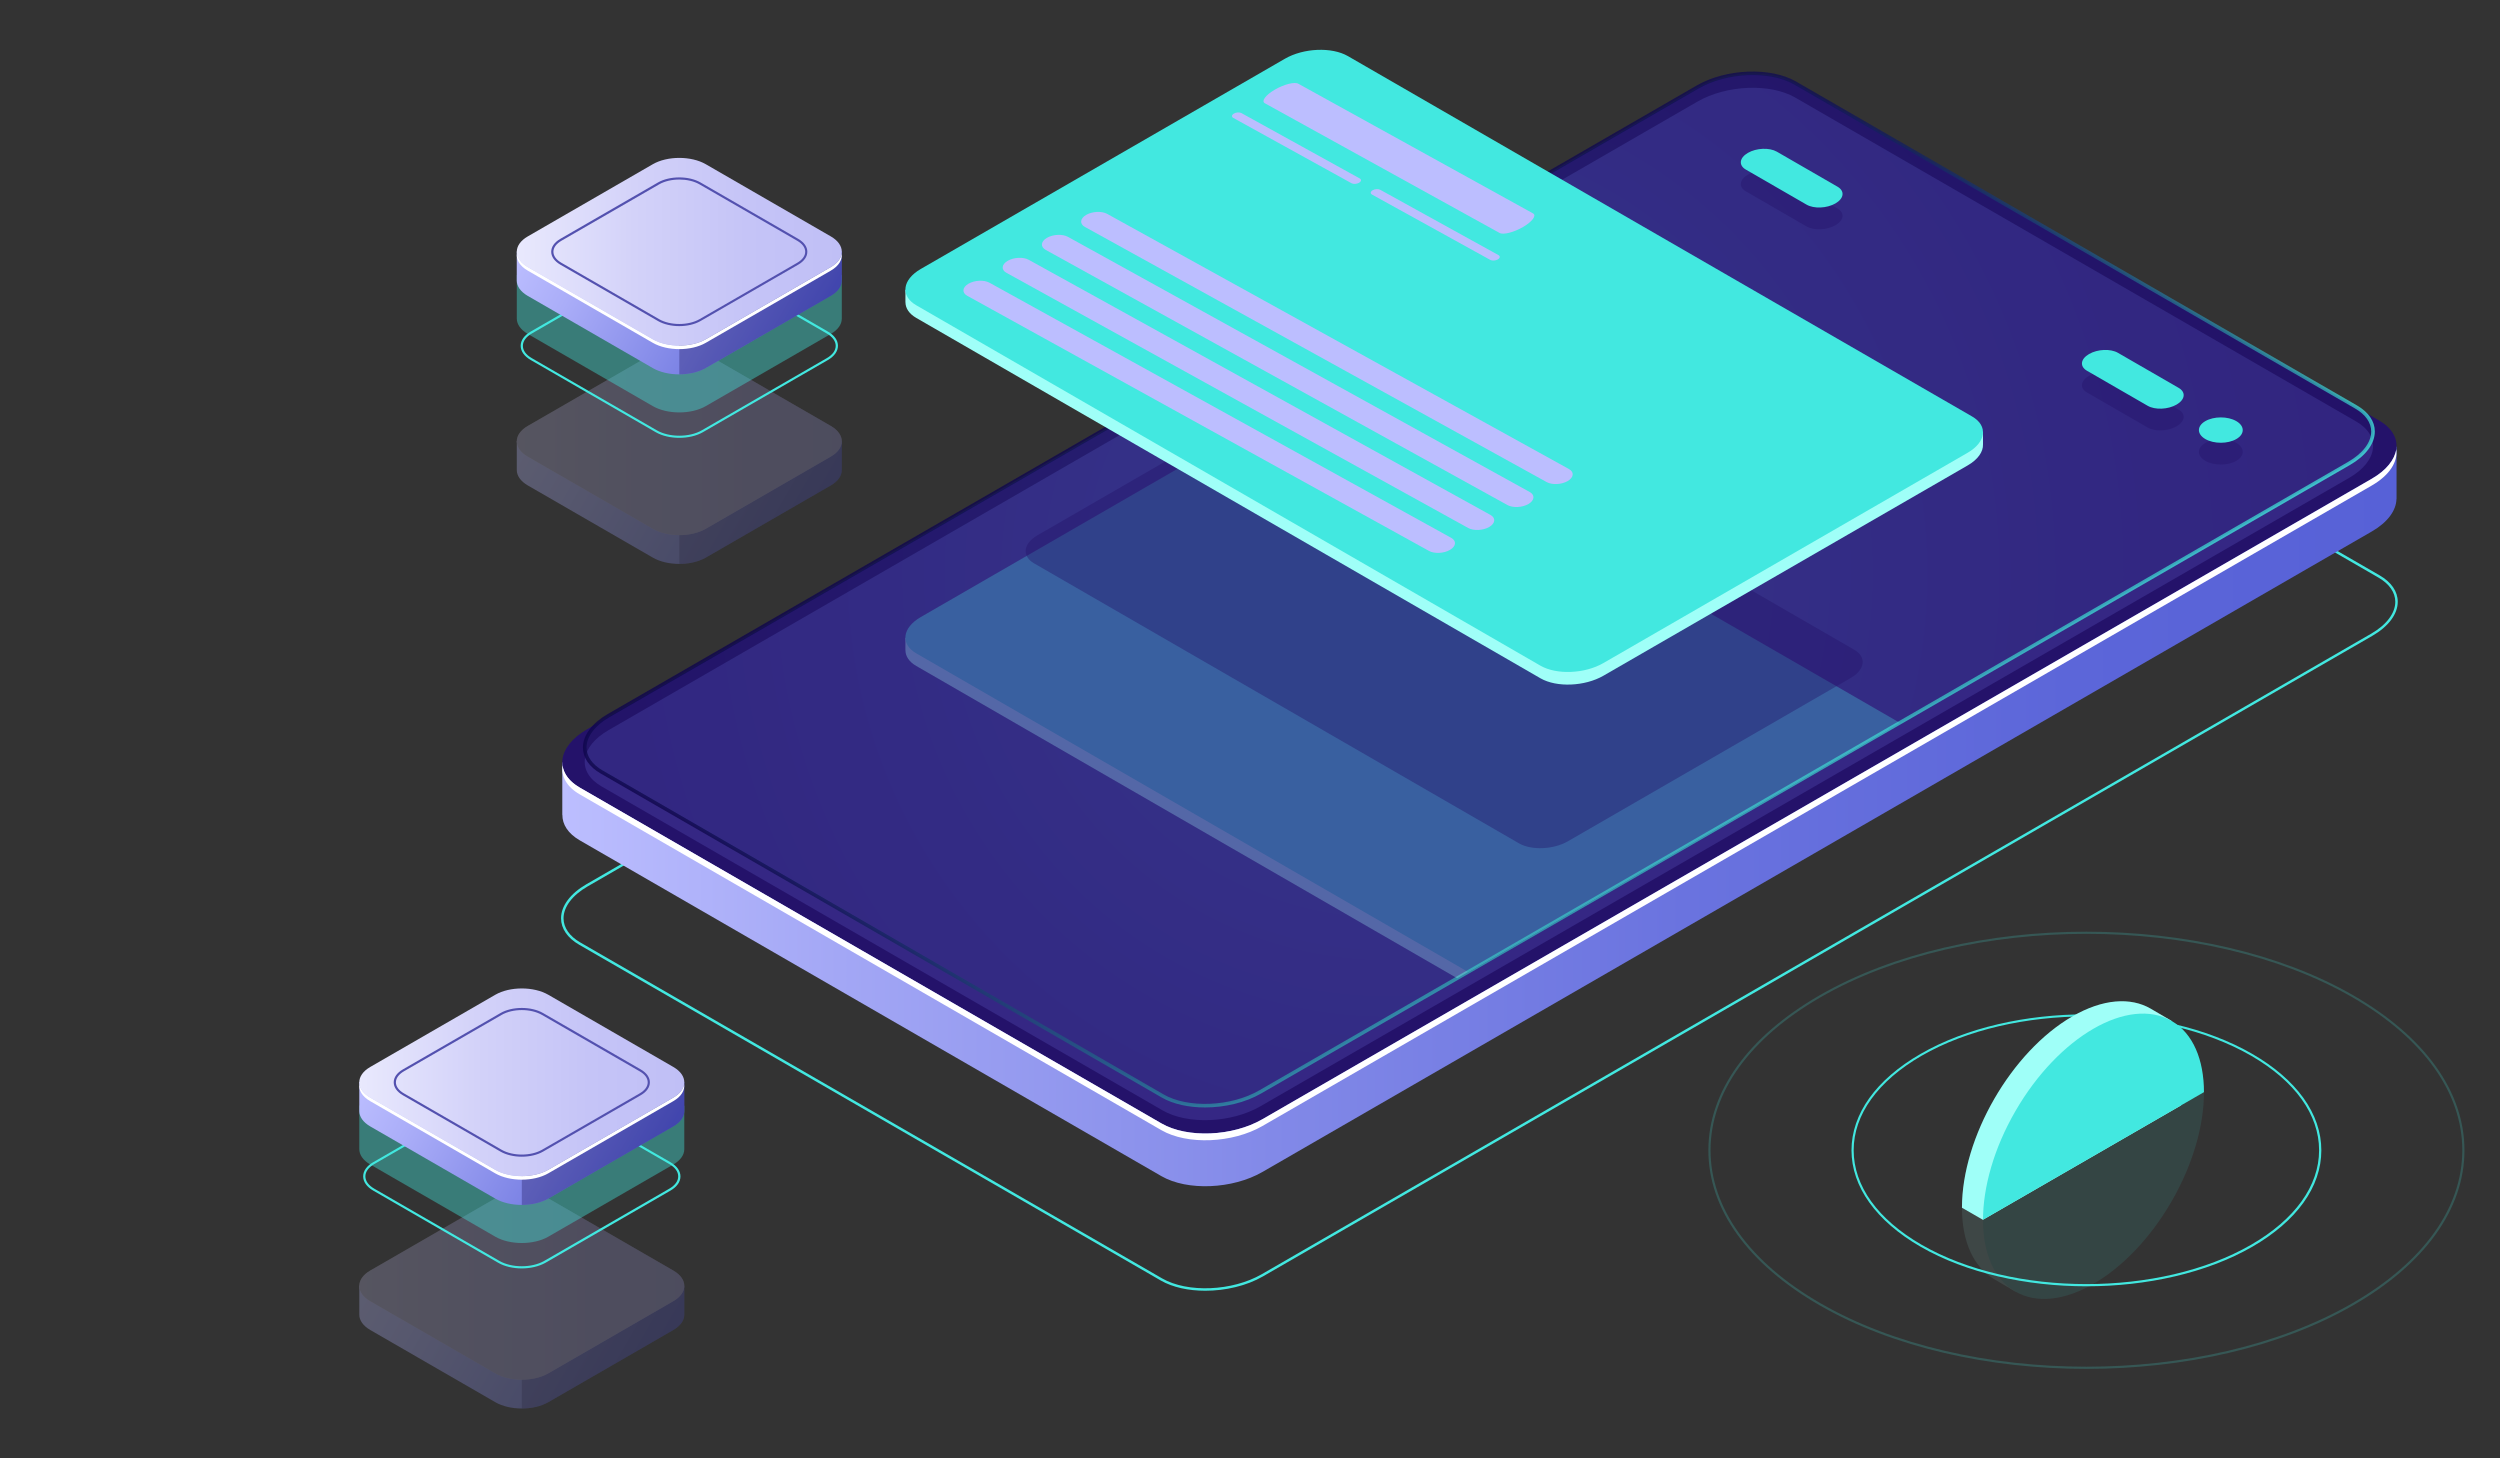 <?xml version="1.0" encoding="utf-8"?>
<!-- Generator: Adobe Illustrator 25.4.1, SVG Export Plug-In . SVG Version: 6.00 Build 0)  -->
<svg version="1.1" id="Ñëîé_1" xmlns="http://www.w3.org/2000/svg" xmlns:xlink="http://www.w3.org/1999/xlink" x="0px" y="0px"
	 viewBox="0 0 600 350" style="enable-background:new 0 0 600 350;" xml:space="preserve">
<rect x="0" y="0" width="600" height="350" fill="#333333" stroke="none"/>
<style type="text/css">
	.st0{fill:#42E8E0;}
	.st1{fill:url(#SVGID_1_);}
	.st2{fill:#24126A;}
	.st3{fill:#FFFFFF;}
	.st4{opacity:0.51;fill:#453C9E;}
	.st5{opacity:0.8;fill:url(#SVGID_00000016787171979525015630000005338296126623680130_);}
	.st6{opacity:0.3;}
	.st7{clip-path:url(#SVGID_00000082350084993483287040000005312552803504390838_);}
	.st8{fill:#9FFFF8;}
	.st9{opacity:0.4;fill:#24126A;}
	.st10{fill:url(#SVGID_00000051385365220351575640000008836209186773437843_);}
	.st11{opacity:0.3;fill:#0F054C;}
	.st12{fill:url(#SVGID_00000182516271198729810540000011156821640448905903_);}
	.st13{fill:#0F054C;}
	.st14{opacity:0.4;fill:#42E8E0;}
	.st15{fill:url(#SVGID_00000039849386133368244550000011466529481981412259_);}
	.st16{fill:url(#SVGID_00000063635714519683176140000008254845353795099301_);}
	.st17{fill:#5351AF;}
	.st18{fill:url(#SVGID_00000003820304645625982920000010013545958484644792_);}
	.st19{fill:url(#SVGID_00000074404741940899285670000006383466198371689403_);}
	.st20{fill:url(#SVGID_00000082358450554995441250000007808432721879998393_);}
	.st21{fill:url(#SVGID_00000126313095499646402670000015992034560866739641_);}
	.st22{opacity:0.1;}
	.st23{opacity:0.2;fill:#42E8E0;}
	.st24{clip-path:url(#SVGID_00000067950861890630985490000011096978286574283675_);}
	.st25{fill:#BCBEFF;}
	.st26{fill:none;}
</style>
<g>
	<path class="st0" d="M289.27,309.78c-4,0-7.82-0.81-10.67-2.45l-139.61-80.6c-2.8-1.62-4.34-3.87-4.34-6.34
		c0-2.96,2.22-5.94,6.08-8.17L406.99,58.49c7.24-4.18,18.24-4.63,24.52-1l139.61,80.6c2.8,1.62,4.34,3.87,4.34,6.33
		c0,2.96-2.22,5.94-6.08,8.17L303.12,306.33C299.16,308.61,294.08,309.78,289.27,309.78z M278.9,306.81
		c6.11,3.53,16.84,3.08,23.92-1l266.27-153.73c3.67-2.12,5.78-4.91,5.78-7.65c0-2.24-1.44-4.31-4.04-5.81l-139.61-80.6
		c-6.11-3.53-16.84-3.08-23.92,1L141.03,212.74c-3.67,2.12-5.78,4.91-5.78,7.65c0,2.25,1.44,4.31,4.04,5.81L278.9,306.81z"/>
</g>
<g>
	<linearGradient id="SVGID_1_" gradientUnits="userSpaceOnUse" x1="134.948" y1="160.74" x2="575.166" y2="160.74">
		<stop  offset="0" style="stop-color:#BCBEFF"/>
		<stop  offset="0.151" style="stop-color:#A3A7F5"/>
		<stop  offset="0.387" style="stop-color:#8289E8"/>
		<stop  offset="0.612" style="stop-color:#6A73DF"/>
		<stop  offset="0.822" style="stop-color:#5C66D9"/>
		<stop  offset="1" style="stop-color:#5761D7"/>
	</linearGradient>
	<path class="st1" d="M575.17,107.19l-20.05,3.45L431.36,39.2c-6.21-3.58-17.05-3.13-24.22,1L170.4,176.89l-35.45,6.1l0,12.57
		l0.02,0c-0.02,2.29,1.34,4.48,4.17,6.12l139.61,80.6c6.21,3.58,17.05,3.13,24.22-1l266.27-153.73c3.86-2.23,5.85-5.07,5.91-7.78
		l0.02,0V107.19z"/>
	<path class="st2" d="M278.75,269.62l-139.61-80.6c-6.21-3.58-5.43-9.84,1.74-13.98L407.14,21.31c7.17-4.14,18.01-4.59,24.22-1
		l139.61,80.6c6.21,3.58,5.43,9.84-1.74,13.98L302.97,268.62C295.8,272.76,284.96,273.21,278.75,269.62z"/>
	<path class="st3" d="M569.24,114.89L302.97,268.62c-7.17,4.14-18.01,4.59-24.22,1l-139.61-80.6c-2.49-1.44-3.84-3.31-4.12-5.3
		c-0.38,2.58,0.95,5.1,4.12,6.93l139.61,80.6c6.21,3.58,17.05,3.13,24.22-1l266.27-153.73c4.29-2.48,6.28-5.72,5.86-8.69
		C574.72,110.32,572.75,112.86,569.24,114.89z"/>
	<path class="st4" d="M279.03,266.5l-134.64-77.75c-6.01-3.47-5.25-9.53,1.68-13.53L407.4,24.38c6.94-4,17.43-4.44,23.44-0.97
		l134.64,77.75c6.01,3.47,5.25,9.53-1.68,13.53L302.46,265.53C295.53,269.53,285.03,269.97,279.03,266.5z"/>
</g>
<g>
	
		<linearGradient id="SVGID_00000088847539532307014550000002217324924818647178_" gradientUnits="userSpaceOnUse" x1="416.372" y1="223.019" x2="293.489" y2="59.947">
		<stop  offset="0" style="stop-color:#42E8E0"/>
		<stop  offset="0.105" style="stop-color:#37B6BF"/>
		<stop  offset="0.22" style="stop-color:#2C87A1"/>
		<stop  offset="0.338" style="stop-color:#235F87"/>
		<stop  offset="0.459" style="stop-color:#1C3F72"/>
		<stop  offset="0.582" style="stop-color:#162561"/>
		<stop  offset="0.711" style="stop-color:#121355"/>
		<stop  offset="0.846" style="stop-color:#10084E"/>
		<stop  offset="1" style="stop-color:#0F054C"/>
	</linearGradient>
	<path style="opacity:0.8;fill:url(#SVGID_00000088847539532307014550000002217324924818647178_);" d="M289.2,265.79
		c-3.9,0-7.62-0.78-10.39-2.39l-134.64-77.75c-2.76-1.59-4.27-3.81-4.27-6.25c0-2.92,2.17-5.85,5.95-8.03L407.18,20.53
		c7.04-4.07,17.75-4.5,23.87-0.97l134.64,77.75c2.75,1.59,4.27,3.81,4.27,6.25c0,2.92-2.17,5.85-5.96,8.03L302.68,262.43
		C298.83,264.66,293.89,265.79,289.2,265.79z M279.24,262.65c5.87,3.39,16.19,2.96,23-0.97l261.33-150.84
		c3.51-2.03,5.52-4.68,5.52-7.28c0-2.12-1.36-4.07-3.84-5.5L430.62,20.31c-5.88-3.39-16.2-2.96-23,0.97L146.29,172.12
		c-3.51,2.02-5.52,4.68-5.52,7.28c0,2.12,1.36,4.07,3.84,5.5L279.24,262.65z"/>
</g>
<g class="st6">
	<defs>
		<path id="SVGID_00000032637673707945206140000005733610738538242700_" class="st6" d="M279.03,263.03l-134.64-77.75
			c-6.01-3.47-5.25-9.53,1.68-13.53L407.4,20.91c6.94-4,17.43-4.44,23.44-0.97l134.64,77.75c6.01,3.47,5.25,9.53-1.68,13.53
			L302.46,262.06C295.53,266.06,285.03,266.5,279.03,263.03z"/>
	</defs>
	
		<radialGradient id="SVGID_00000025433378698783653470000009294403071035595142_" cx="333.011" cy="137.686" r="344.56" gradientUnits="userSpaceOnUse">
		<stop  offset="0" style="stop-color:#42E8E0"/>
		<stop  offset="0.105" style="stop-color:#37B6BF"/>
		<stop  offset="0.22" style="stop-color:#2C87A1"/>
		<stop  offset="0.338" style="stop-color:#235F87"/>
		<stop  offset="0.459" style="stop-color:#1C3F72"/>
		<stop  offset="0.582" style="stop-color:#162561"/>
		<stop  offset="0.711" style="stop-color:#121355"/>
		<stop  offset="0.846" style="stop-color:#10084E"/>
		<stop  offset="1" style="stop-color:#0F054C"/>
	</radialGradient>
	
		<use xlink:href="#SVGID_00000032637673707945206140000005733610738538242700_"  style="overflow:visible;opacity:0.5;fill:url(#SVGID_00000025433378698783653470000009294403071035595142_);"/>
	<clipPath id="SVGID_00000011710304888782495540000015717762556081302915_">
		<use xlink:href="#SVGID_00000032637673707945206140000005733610738538242700_"  style="overflow:visible;opacity:0.5;"/>
	</clipPath>
	<g style="clip-path:url(#SVGID_00000011710304888782495540000015717762556081302915_);">
		<path class="st8" d="M475.92,187.22l-1.94-0.25c-0.21-0.15-0.43-0.3-0.67-0.44l-149.81-86.49c-3.87-2.23-10.63-1.95-15.1,0.63
			L221,151.12c-1.17,0.67-2.05,1.44-2.67,2.24l-1.03-0.3v3.02l0.01,0c0.01,1.41,0.86,2.76,2.61,3.76l149.81,86.49
			c3.87,2.23,10.63,1.95,15.1-0.63l87.4-50.46c2.5-1.44,3.75-3.3,3.69-5.04l0,0V187.22z"/>
		<path class="st0" d="M369.72,243.3l-149.81-86.49c-3.87-2.23-3.39-6.14,1.08-8.72l87.4-50.46c4.47-2.58,11.23-2.86,15.1-0.63
			l149.81,86.49c3.87,2.23,3.39,6.14-1.08,8.72l-87.4,50.46C380.36,245.25,373.59,245.53,369.72,243.3z"/>
	</g>
</g>
<g class="st6">
	<defs>
		<path id="SVGID_00000049191218762230615150000007421963028712817547_" class="st6" d="M279.03,263.03l-134.64-77.75
			c-6.01-3.47-5.25-9.53,1.68-13.53L407.4,20.91c6.94-4,17.43-4.44,23.44-0.97l134.64,77.75c6.01,3.47,5.25,9.53-1.68,13.53
			L302.46,262.06C295.53,266.06,285.03,266.5,279.03,263.03z"/>
	</defs>
	<clipPath id="SVGID_00000039826291250909397050000001614293868300168069_">
		<use xlink:href="#SVGID_00000049191218762230615150000007421963028712817547_"  style="overflow:visible;"/>
	</clipPath>
</g>
<path class="st9" d="M536.72,110.6c-2.05,1.19-5.39,1.19-7.44,0c-2.05-1.19-2.06-3.11,0-4.3c2.06-1.19,5.39-1.19,7.44,0
	C538.77,107.49,538.77,109.41,536.72,110.6z"/>
<path class="st9" d="M508.31,89.9l14.57,8.41c1.78,1.03,1.56,2.82-0.5,4.01l0,0c-2.05,1.19-5.16,1.32-6.94,0.29l-14.57-8.41
	c-1.78-1.03-1.56-2.82,0.5-4.01l0,0C503.42,89,506.53,88.87,508.31,89.9z"/>
<path class="st9" d="M426.44,41.63l14.57,8.41c1.78,1.03,1.56,2.82-0.5,4.01l0,0c-2.06,1.19-5.16,1.32-6.94,0.29L419,45.92
	c-1.78-1.03-1.56-2.82,0.5-4.01l0,0C421.55,40.73,424.66,40.6,426.44,41.63z"/>
<path class="st0" d="M536.72,105.37c-2.05,1.19-5.39,1.19-7.44,0c-2.05-1.19-2.06-3.11,0-4.3c2.06-1.19,5.39-1.19,7.44,0
	C538.77,102.26,538.77,104.19,536.72,105.37z"/>
<path class="st0" d="M508.31,84.68l14.57,8.41c1.78,1.03,1.56,2.82-0.5,4.01l0,0c-2.05,1.19-5.16,1.32-6.94,0.29l-14.57-8.41
	c-1.78-1.03-1.56-2.82,0.5-4.01l0,0C503.42,83.78,506.53,83.65,508.31,84.68z"/>
<path class="st0" d="M426.44,36.4l14.57,8.41c1.78,1.03,1.56,2.82-0.5,4.01l0,0c-2.06,1.19-5.16,1.32-6.94,0.29L419,40.7
	c-1.78-1.03-1.56-2.82,0.5-4.01l0,0C421.55,35.5,424.66,35.38,426.44,36.4z"/>
<g>
	<g class="st6">
		
			<linearGradient id="SVGID_00000055692185575489055710000015975182868644495009_" gradientUnits="userSpaceOnUse" x1="93.985" y1="295.109" x2="155.873" y2="330.84">
			<stop  offset="0" style="stop-color:#BCBEFF"/>
			<stop  offset="0.227" style="stop-color:#AAADF8"/>
			<stop  offset="0.68" style="stop-color:#7C83E5"/>
			<stop  offset="1" style="stop-color:#5761D7"/>
		</linearGradient>
		<path style="fill:url(#SVGID_00000055692185575489055710000015975182868644495009_);" d="M164.23,315.41l0-6.8l-1.88-1.05
			c-0.53,3.21-4.31,5.32-7.46,5.76l-21.49,12.57l-9.38,3.39l-29.94-15.45l0.69-0.4c-2.56-1.2-3.94-3.93-5.32-6.42l-2.02,1.2
			l-1.2,0.34v6.97l0,0c0,1.33,0.88,2.66,2.63,3.68l30,17.32c3.51,2.03,9.23,2.03,12.74,0l30-17.32c1.73-1,2.61-2.3,2.63-3.61
			C164.23,315.53,164.22,315.47,164.23,315.41L164.23,315.41z"/>
		<path class="st11" d="M154.88,313.33l-21.49,12.57l-8.16,2.95v9.19c2.31,0,4.61-0.51,6.37-1.52l30-17.32
			c1.73-1,2.61-2.3,2.63-3.61c0-0.06,0-0.12,0-0.18l0,0l0-6.8l-1.72-0.96h-0.18C161.74,310.82,158.01,312.89,154.88,313.33z"/>
		<g>
			
				<linearGradient id="SVGID_00000168831546652431677480000004163341811145678987_" gradientUnits="userSpaceOnUse" x1="86.225" y1="308.615" x2="164.226" y2="308.615">
				<stop  offset="0" style="stop-color:#E9E9FD"/>
				<stop  offset="0.36" style="stop-color:#D3D2F9"/>
				<stop  offset="0.706" style="stop-color:#C5C4F7"/>
				<stop  offset="1" style="stop-color:#C0BFF6"/>
			</linearGradient>
			<path style="fill:url(#SVGID_00000168831546652431677480000004163341811145678987_);" d="M118.86,329.61l-30-17.32
				c-3.51-2.03-3.51-5.33,0-7.36l30-17.32c3.51-2.03,9.23-2.03,12.74,0l30,17.32c3.51,2.03,3.51,5.33,0,7.35l-30,17.32
				C128.08,331.64,122.37,331.64,118.86,329.61z"/>
		</g>
		<g class="st6">
			<path class="st13" d="M118.86,329.61l-30-17.32c-3.51-2.03-3.51-5.33,0-7.36l30-17.32c3.51-2.03,9.23-2.03,12.74,0l30,17.32
				c3.51,2.03,3.51,5.33,0,7.35l-30,17.32C128.08,331.64,122.37,331.64,118.86,329.61z"/>
		</g>
	</g>
	<g>
		<g>
			<path class="st0" d="M125.23,304.42c-2.05,0-4.1-0.45-5.65-1.35l-30-17.32c-1.56-0.9-2.42-2.11-2.42-3.42
				c0-1.3,0.86-2.52,2.42-3.41l30-17.32c3.12-1.8,8.19-1.8,11.31,0l30,17.32c1.56,0.9,2.42,2.11,2.42,3.42s-0.86,2.52-2.42,3.42
				l-30,17.32C129.32,303.96,127.27,304.42,125.23,304.42z M125.23,260.76c-1.95,0-3.9,0.43-5.39,1.29l-30,17.32
				c-1.39,0.8-2.15,1.85-2.15,2.96s0.76,2.16,2.15,2.96l30,17.32c2.97,1.72,7.81,1.72,10.78,0l30-17.32
				c1.39-0.8,2.15-1.85,2.15-2.96s-0.76-2.16-2.15-2.96l-30-17.32C129.13,261.19,127.18,260.76,125.23,260.76z"/>
			<g>
				<path class="st14" d="M164.23,275.68v-10.27l-1.88-1.05c-0.53,3.21-4.31,5.32-7.46,5.76l-21.49,12.57l-9.38,3.39l-29.94-15.45
					l0.69-0.4c-2.56-1.2-3.94-3.93-5.32-6.42l-2.02,1.2l-1.2,0.34v10.45h0c0,1.33,0.88,2.66,2.63,3.68l30,17.32
					c3.51,2.03,9.23,2.03,12.74,0l30-17.32c1.73-1,2.61-2.3,2.63-3.61C164.23,275.8,164.22,275.74,164.23,275.68L164.23,275.68z"/>
				<g>
					<g>
						
							<linearGradient id="SVGID_00000121992589627981653000000017647225313056265354_" gradientUnits="userSpaceOnUse" x1="93.985" y1="246.251" x2="155.873" y2="281.981">
							<stop  offset="0" style="stop-color:#BCBEFF"/>
							<stop  offset="0.227" style="stop-color:#AAADF8"/>
							<stop  offset="0.68" style="stop-color:#7C83E5"/>
							<stop  offset="1" style="stop-color:#5761D7"/>
						</linearGradient>
						<path style="fill:url(#SVGID_00000121992589627981653000000017647225313056265354_);" d="M164.23,266.55v-6.8l-1.88-1.05
							c-0.53,3.21-4.31,5.32-7.46,5.76l-21.49,12.57l-9.38,3.39l-29.94-15.45l0.69-0.4c-2.56-1.2-3.94-3.93-5.32-6.42l-2.02,1.2
							l-1.2,0.34v6.97h0c0,1.33,0.88,2.66,2.63,3.68l30,17.32c3.51,2.03,9.23,2.03,12.74,0l30-17.32c1.73-1,2.61-2.3,2.63-3.61
							C164.23,266.67,164.22,266.61,164.23,266.55L164.23,266.55z"/>
						<path class="st11" d="M154.88,264.47l-21.49,12.57l-8.16,2.95v9.19c2.31,0,4.61-0.51,6.37-1.52l30-17.32
							c1.73-1,2.61-2.3,2.63-3.61c0-0.06,0-0.12,0-0.18l0,0v-6.8l-1.72-0.96h-0.18C161.74,261.96,158.01,264.04,154.88,264.47z"/>
						<g>
							
								<linearGradient id="SVGID_00000110440325569223340940000011456037847221747073_" gradientUnits="userSpaceOnUse" x1="86.225" y1="259.757" x2="164.227" y2="259.757">
								<stop  offset="0" style="stop-color:#E9E9FD"/>
								<stop  offset="0.36" style="stop-color:#D3D2F9"/>
								<stop  offset="0.706" style="stop-color:#C5C4F7"/>
								<stop  offset="1" style="stop-color:#C0BFF6"/>
							</linearGradient>
							<path style="fill:url(#SVGID_00000110440325569223340940000011456037847221747073_);" d="M118.86,280.75l-30-17.32
								c-3.51-2.03-3.51-5.33,0-7.36l30-17.32c3.51-2.03,9.23-2.03,12.74,0l30,17.32c3.51,2.03,3.51,5.33,0,7.35l-30,17.32
								C128.08,282.78,122.37,282.78,118.86,280.75z"/>
						</g>
						<g>
							<path class="st17" d="M125.23,277.61c-1.85,0-3.7-0.41-5.11-1.22h0l-23.44-13.53c-1.41-0.82-2.19-1.92-2.19-3.1
								c0-1.18,0.78-2.29,2.19-3.1l23.44-13.53c2.82-1.63,7.4-1.63,10.22,0l23.44,13.53c1.41,0.81,2.19,1.92,2.19,3.1
								c0,1.18-0.78,2.29-2.19,3.1l-23.44,13.53C128.93,277.2,127.08,277.61,125.23,277.61z M125.23,242.42
								c-1.75,0-3.51,0.39-4.84,1.16l-23.44,13.53c-1.24,0.72-1.93,1.66-1.93,2.65c0,0.99,0.68,1.93,1.93,2.65l23.44,13.53
								c2.67,1.54,7.02,1.54,9.69,0l23.44-13.53c1.24-0.72,1.93-1.66,1.93-2.65c0-0.99-0.68-1.93-1.93-2.64l-23.44-13.53
								C128.73,242.81,126.98,242.42,125.23,242.42z"/>
						</g>
						<g>
							<path class="st3" d="M161.59,263.43l-30,17.32c-3.51,2.03-9.23,2.03-12.74,0l-30-17.32c-1.57-0.91-2.44-2.07-2.6-3.25
								c-0.21,1.47,0.66,2.98,2.6,4.1l30,17.32c3.51,2.03,9.23,2.03,12.74,0l30-17.32c1.94-1.12,2.81-2.63,2.6-4.1
								C164.03,261.37,163.16,262.53,161.59,263.43z"/>
						</g>
					</g>
				</g>
			</g>
		</g>
	</g>
</g>
<g class="st6">
	
		<linearGradient id="SVGID_00000163039292687729411040000007837775438874137997_" gradientUnits="userSpaceOnUse" x1="131.788" y1="92.408" x2="193.676" y2="128.139">
		<stop  offset="0" style="stop-color:#BCBEFF"/>
		<stop  offset="0.227" style="stop-color:#AAADF8"/>
		<stop  offset="0.68" style="stop-color:#7C83E5"/>
		<stop  offset="1" style="stop-color:#5761D7"/>
	</linearGradient>
	<path style="fill:url(#SVGID_00000163039292687729411040000007837775438874137997_);" d="M202.03,112.71v-6.8l-1.88-1.05
		c-0.53,3.21-4.31,5.32-7.46,5.76l-21.49,12.57l-9.38,3.39l-29.94-15.45l0.69-0.4c-2.56-1.2-3.94-3.93-5.32-6.42l-2.02,1.2
		l-1.2,0.34v6.97l0,0c0,1.33,0.88,2.66,2.63,3.68l30,17.32c3.51,2.03,9.23,2.03,12.74,0l30-17.32c1.73-1,2.61-2.3,2.63-3.61
		C202.03,112.83,202.03,112.77,202.03,112.71L202.03,112.71z"/>
	<path class="st11" d="M192.69,110.63l-21.49,12.57l-8.16,2.95v9.19c2.31,0,4.61-0.51,6.37-1.52l30-17.32c1.73-1,2.61-2.3,2.63-3.61
		c0-0.06,0-0.12,0-0.18l0,0v-6.8l-1.72-0.96h-0.18C199.55,108.12,195.81,110.19,192.69,110.63z"/>
	<g>
		
			<linearGradient id="SVGID_00000008858644389798430640000005498508013945323710_" gradientUnits="userSpaceOnUse" x1="124.028" y1="105.914" x2="202.03" y2="105.914">
			<stop  offset="0" style="stop-color:#E9E9FD"/>
			<stop  offset="0.36" style="stop-color:#D3D2F9"/>
			<stop  offset="0.706" style="stop-color:#C5C4F7"/>
			<stop  offset="1" style="stop-color:#C0BFF6"/>
		</linearGradient>
		<path style="fill:url(#SVGID_00000008858644389798430640000005498508013945323710_);" d="M156.66,126.91l-30-17.32
			c-3.51-2.03-3.51-5.33,0-7.36l30-17.32c3.51-2.03,9.23-2.03,12.74,0l30,17.32c3.51,2.03,3.51,5.33,0,7.35l-30,17.32
			C165.89,128.94,160.17,128.94,156.66,126.91z"/>
	</g>
	<g class="st6">
		<path class="st13" d="M156.66,126.91l-30-17.32c-3.51-2.03-3.51-5.33,0-7.36l30-17.32c3.51-2.03,9.23-2.03,12.74,0l30,17.32
			c3.51,2.03,3.51,5.33,0,7.35l-30,17.32C165.89,128.94,160.17,128.94,156.66,126.91z"/>
	</g>
</g>
<g>
	<g>
		<path class="st0" d="M163.03,105.08c-2.05,0-4.1-0.45-5.65-1.35l-30-17.32c-1.56-0.9-2.42-2.11-2.42-3.42
			c0-1.3,0.86-2.52,2.42-3.42l30-17.32c3.12-1.8,8.19-1.8,11.31,0l30,17.32c1.56,0.9,2.42,2.11,2.42,3.42c0,1.3-0.86,2.52-2.42,3.42
			l-30,17.32C167.13,104.63,165.08,105.08,163.03,105.08z M163.03,61.43c-1.95,0-3.9,0.43-5.39,1.29l-30,17.32
			c-1.39,0.8-2.15,1.85-2.15,2.96c0,1.11,0.76,2.16,2.15,2.96l30,17.32c2.97,1.72,7.81,1.72,10.78,0l30-17.32
			c1.39-0.8,2.15-1.85,2.15-2.96c0-1.11-0.76-2.16-2.15-2.96l-30-17.32C166.93,61.86,164.98,61.43,163.03,61.43z"/>
		<g>
			<path class="st14" d="M202.03,76.35V66.07l-1.88-1.05c-0.53,3.21-4.31,5.32-7.46,5.76l-21.49,12.57l-9.38,3.39l-29.94-15.45
				l0.69-0.4c-2.56-1.2-3.94-3.93-5.32-6.42l-2.02,1.2l-1.2,0.34v10.45l0,0c0,1.33,0.88,2.66,2.63,3.68l30,17.32
				c3.51,2.03,9.23,2.03,12.74,0l30-17.32c1.73-1,2.61-2.3,2.63-3.61C202.03,76.46,202.03,76.4,202.03,76.35L202.03,76.35z"/>
			<g>
				<g>
					
						<linearGradient id="SVGID_00000157265730246589803660000007020993005992802453_" gradientUnits="userSpaceOnUse" x1="131.788" y1="46.914" x2="193.676" y2="82.644">
						<stop  offset="0" style="stop-color:#BCBEFF"/>
						<stop  offset="0.227" style="stop-color:#AAADF8"/>
						<stop  offset="0.68" style="stop-color:#7C83E5"/>
						<stop  offset="1" style="stop-color:#5761D7"/>
					</linearGradient>
					<path style="fill:url(#SVGID_00000157265730246589803660000007020993005992802453_);" d="M202.03,67.22v-6.8l-1.88-1.05
						c-0.53,3.21-4.31,5.32-7.46,5.76L171.19,77.7l-9.38,3.39l-29.94-15.45l0.69-0.4c-2.56-1.2-3.94-3.93-5.32-6.42l-2.02,1.2
						l-1.2,0.34v6.97l0,0c0,1.33,0.88,2.66,2.63,3.68l30,17.32c3.51,2.03,9.23,2.03,12.74,0l30-17.32c1.73-1,2.61-2.3,2.63-3.61
						C202.03,67.33,202.03,67.27,202.03,67.22L202.03,67.22z"/>
					<path class="st11" d="M192.69,65.13L171.19,77.7l-8.16,2.95v9.19c2.31,0,4.61-0.51,6.37-1.52l30-17.32
						c1.73-1,2.61-2.3,2.63-3.61c0-0.06,0-0.12,0-0.18l0,0v-6.8l-1.72-0.96h-0.18C199.55,62.62,195.81,64.7,192.69,65.13z"/>
					<g>
						
							<linearGradient id="SVGID_00000091013143724268243810000006397528020443825570_" gradientUnits="userSpaceOnUse" x1="124.028" y1="60.42" x2="202.03" y2="60.42">
							<stop  offset="0" style="stop-color:#E9E9FD"/>
							<stop  offset="0.36" style="stop-color:#D3D2F9"/>
							<stop  offset="0.706" style="stop-color:#C5C4F7"/>
							<stop  offset="1" style="stop-color:#C0BFF6"/>
						</linearGradient>
						<path style="fill:url(#SVGID_00000091013143724268243810000006397528020443825570_);" d="M156.66,81.42l-30-17.32
							c-3.51-2.03-3.51-5.33,0-7.36l30-17.32c3.51-2.03,9.23-2.03,12.74,0l30,17.32c3.51,2.03,3.51,5.33,0,7.35l-30,17.32
							C165.89,83.44,160.17,83.44,156.66,81.42z"/>
					</g>
					<g>
						<path class="st17" d="M163.03,78.27c-1.85,0-3.7-0.41-5.11-1.22h0l-23.44-13.53c-1.41-0.82-2.19-1.92-2.19-3.1
							c0-1.18,0.78-2.29,2.19-3.1l23.44-13.53c2.82-1.62,7.4-1.62,10.21,0l23.44,13.53c1.41,0.82,2.19,1.92,2.19,3.1
							c0,1.18-0.78,2.29-2.19,3.1l-23.44,13.53C166.73,77.86,164.88,78.27,163.03,78.27z M163.03,43.09c-1.75,0-3.51,0.39-4.84,1.16
							l-23.44,13.53c-1.24,0.72-1.93,1.66-1.93,2.64c0,0.99,0.68,1.93,1.93,2.65l23.44,13.53c2.67,1.54,7.02,1.54,9.69,0
							l23.44-13.53c1.24-0.72,1.93-1.66,1.93-2.64c0-0.99-0.68-1.93-1.93-2.65l-23.44-13.53C166.54,43.47,164.78,43.09,163.03,43.09
							z"/>
					</g>
					<g>
						<path class="st3" d="M199.4,64.1l-30,17.32c-3.51,2.03-9.23,2.03-12.74,0l-30-17.32c-1.57-0.91-2.44-2.07-2.6-3.25
							c-0.21,1.47,0.66,2.98,2.6,4.1l30,17.32c3.51,2.03,9.23,2.03,12.74,0l30-17.32c1.94-1.12,2.81-2.63,2.6-4.1
							C201.83,62.03,200.97,63.19,199.4,64.1z"/>
					</g>
				</g>
			</g>
		</g>
	</g>
</g>
<g>
	<path class="st9" d="M364.56,202.4l-116.37-67.19c-3.01-1.74-2.63-4.77,0.84-6.77l67.89-39.2c3.47-2,8.72-2.22,11.73-0.49
		l116.37,67.19c3.01,1.74,2.63,4.77-0.84,6.77l-67.89,39.2C372.82,203.91,367.57,204.13,364.56,202.4z"/>
	<path class="st8" d="M475.92,103.69l-1.94-0.25c-0.21-0.15-0.43-0.3-0.67-0.44L323.49,16.5c-3.87-2.23-10.63-1.95-15.1,0.63
		L221,67.59c-1.17,0.67-2.05,1.44-2.67,2.24l-1.03-0.3v3.02l0.01,0c0.01,1.41,0.86,2.76,2.61,3.76l149.81,86.49
		c3.87,2.23,10.63,1.95,15.1-0.63l87.4-50.46c2.5-1.44,3.75-3.3,3.69-5.04l0,0V103.69z"/>
	<path class="st0" d="M369.72,159.77L219.91,73.27c-3.87-2.23-3.39-6.14,1.08-8.72l87.4-50.46c4.47-2.58,11.23-2.86,15.1-0.63
		l149.81,86.49c3.87,2.23,3.39,6.14-1.08,8.72l-87.4,50.46C380.36,161.72,373.59,162,369.72,159.77z"/>
</g>
<g>
	<g class="st22">
		<path class="st8" d="M470.87,289.85c0-16.91,11.87-37.47,26.52-45.93c7.34-4.24,13.98-4.63,18.78-1.84v0l5.01,2.93l-1.46,0.14
			c2.64,3.24,4.18,8,4.18,14.08c0,16.91-11.87,37.47-26.52,45.93c-5.03,2.91-9.74,4-13.75,3.51l0.11,1.34l-5.09-2.98
			c-0.02-0.01-0.04-0.02-0.06-0.04l-0.21-0.12l0.01,0C473.74,304.04,470.87,298.16,470.87,289.85z"/>
		<ellipse transform="matrix(0.5 -0.866 0.866 0.5 10.897 573.878)" class="st0" cx="502.45" cy="277.5" rx="37.5" ry="21.65"/>
	</g>
	<path class="st23" d="M500.74,328.53c-23.22,0-46.43-5.1-64.1-15.3c-17.17-9.91-26.63-23.11-26.63-37.16
		c0-14.05,9.46-27.25,26.63-37.16c35.35-20.41,92.86-20.4,128.2,0c17.17,9.91,26.63,23.11,26.63,37.16
		c0,14.05-9.46,27.25-26.63,37.16C547.17,323.43,523.95,328.53,500.74,328.53z M500.74,224.12c-23.12,0-46.24,5.08-63.84,15.24
		c-17,9.82-26.37,22.85-26.37,36.71c0,13.85,9.36,26.89,26.37,36.7c35.2,20.32,92.48,20.32,127.68,0
		c17-9.82,26.37-22.85,26.37-36.71c0-13.85-9.36-26.89-26.37-36.71C546.98,229.2,523.86,224.12,500.74,224.12z"/>
	<path class="st0" d="M500.74,308.71c-14.42,0-28.83-3.17-39.81-9.5l0,0c-10.68-6.17-16.56-14.38-16.57-23.13
		c0-8.75,5.88-16.97,16.57-23.14c21.95-12.67,57.67-12.67,79.62,0c10.68,6.17,16.57,14.38,16.57,23.14s-5.88,16.97-16.57,23.14
		C529.57,305.54,515.16,308.71,500.74,308.71z M500.74,243.94c-14.32,0-28.64,3.15-39.55,9.44c-10.51,6.07-16.31,14.13-16.31,22.68
		c0,8.56,5.79,16.61,16.3,22.68l0,0c21.81,12.59,57.29,12.59,79.09,0c10.51-6.07,16.31-14.13,16.31-22.68
		c0-8.56-5.79-16.61-16.3-22.68C529.38,247.09,515.06,243.94,500.74,243.94z"/>
	<g>
		<defs>
			<polygon id="SVGID_00000021103054084210178250000010192360474418466974_" points="459.22,283.14 475.89,292.75 542.26,254.43 
				542.26,180.73 459.22,228.68 			"/>
		</defs>
		<clipPath id="SVGID_00000145761472176401081840000012863684317313569449_">
			<use xlink:href="#SVGID_00000021103054084210178250000010192360474418466974_"  style="overflow:visible;"/>
		</clipPath>
		<g style="clip-path:url(#SVGID_00000145761472176401081840000012863684317313569449_);">
			<path class="st8" d="M470.87,289.85c0-16.91,11.87-37.47,26.52-45.93c7.34-4.24,13.98-4.63,18.78-1.84v0l5.01,2.93l-1.46,0.14
				c2.64,3.24,4.18,8,4.18,14.08c0,16.91-11.87,37.47-26.52,45.93c-5.03,2.91-9.74,4-13.75,3.51l0.11,1.34l-5.09-2.98
				c-0.02-0.01-0.04-0.02-0.06-0.04l-0.21-0.12l0.01,0C473.74,304.04,470.87,298.16,470.87,289.85z"/>
			<ellipse transform="matrix(0.5 -0.866 0.866 0.5 10.897 573.878)" class="st0" cx="502.45" cy="277.5" rx="37.5" ry="21.65"/>
		</g>
	</g>
</g>
<g>
	<g>
		<g>
			<path class="st25" d="M359.9,55.91l-56.34-31.13c-0.9-0.5,0.17-1.96,2.38-3.25l0,0c2.21-1.29,4.75-1.94,5.65-1.44l56.34,31.13
				c0.9,0.5-0.17,1.96-2.38,3.25l0,0C363.34,55.76,360.8,56.41,359.9,55.91z"/>
		</g>
		<g>
			<path class="st25" d="M324.37,43.98l-28.4-15.69c-0.45-0.25-0.38-0.71,0.16-1.03l0,0c0.54-0.32,1.35-0.37,1.81-0.12l28.4,15.69
				c0.45,0.25,0.38,0.71-0.16,1.03l0,0C325.64,44.18,324.83,44.23,324.37,43.98z"/>
		</g>
		<g>
			<path class="st25" d="M357.67,62.38l-28.4-15.69c-0.45-0.25-0.38-0.71,0.16-1.03l0,0c0.54-0.32,1.35-0.37,1.81-0.12l28.4,15.69
				c0.45,0.25,0.38,0.71-0.16,1.03l0,0C358.94,62.58,358.13,62.63,357.67,62.38z"/>
		</g>
	</g>
	<g>
		<g>
			<g>
				<path class="st25" d="M232.42,68.1L232.42,68.1c1.47-0.86,3.74-0.97,5.05-0.25l110.83,61.24c1.31,0.72,1.17,2.02-0.3,2.88l0,0
					c-1.47,0.86-3.74,0.97-5.05,0.25L232.12,70.98C230.82,70.26,230.95,68.96,232.42,68.1z"/>
			</g>
		</g>
		<g>
			<g>
				<path class="st25" d="M241.84,62.6L241.84,62.6c1.47-0.86,3.74-0.97,5.05-0.25l110.83,61.24c1.31,0.72,1.17,2.02-0.3,2.88v0
					c-1.47,0.86-3.74,0.97-5.05,0.25L241.54,65.47C240.23,64.75,240.37,63.46,241.84,62.6z"/>
			</g>
		</g>
		<g>
			<g>
				<path class="st25" d="M251.25,57.09L251.25,57.09c1.47-0.86,3.74-0.97,5.05-0.25l110.83,61.24c1.31,0.72,1.17,2.02-0.3,2.88h0
					c-1.47,0.86-3.74,0.97-5.05,0.25L250.96,59.97C249.65,59.24,249.78,57.95,251.25,57.09z"/>
			</g>
		</g>
		<g>
			<g>
				<path class="st25" d="M260.67,51.58L260.67,51.58c1.47-0.86,3.74-0.97,5.05-0.25l110.83,61.24c1.31,0.72,1.17,2.02-0.3,2.88l0,0
					c-1.47,0.86-3.74,0.97-5.05,0.25L260.37,54.46C259.07,53.74,259.2,52.44,260.67,51.58z"/>
			</g>
		</g>
	</g>
	<polygon class="st26" points="342.63,135.11 222.98,69 310.71,17.69 430.36,83.8 	"/>
</g>
</svg>
